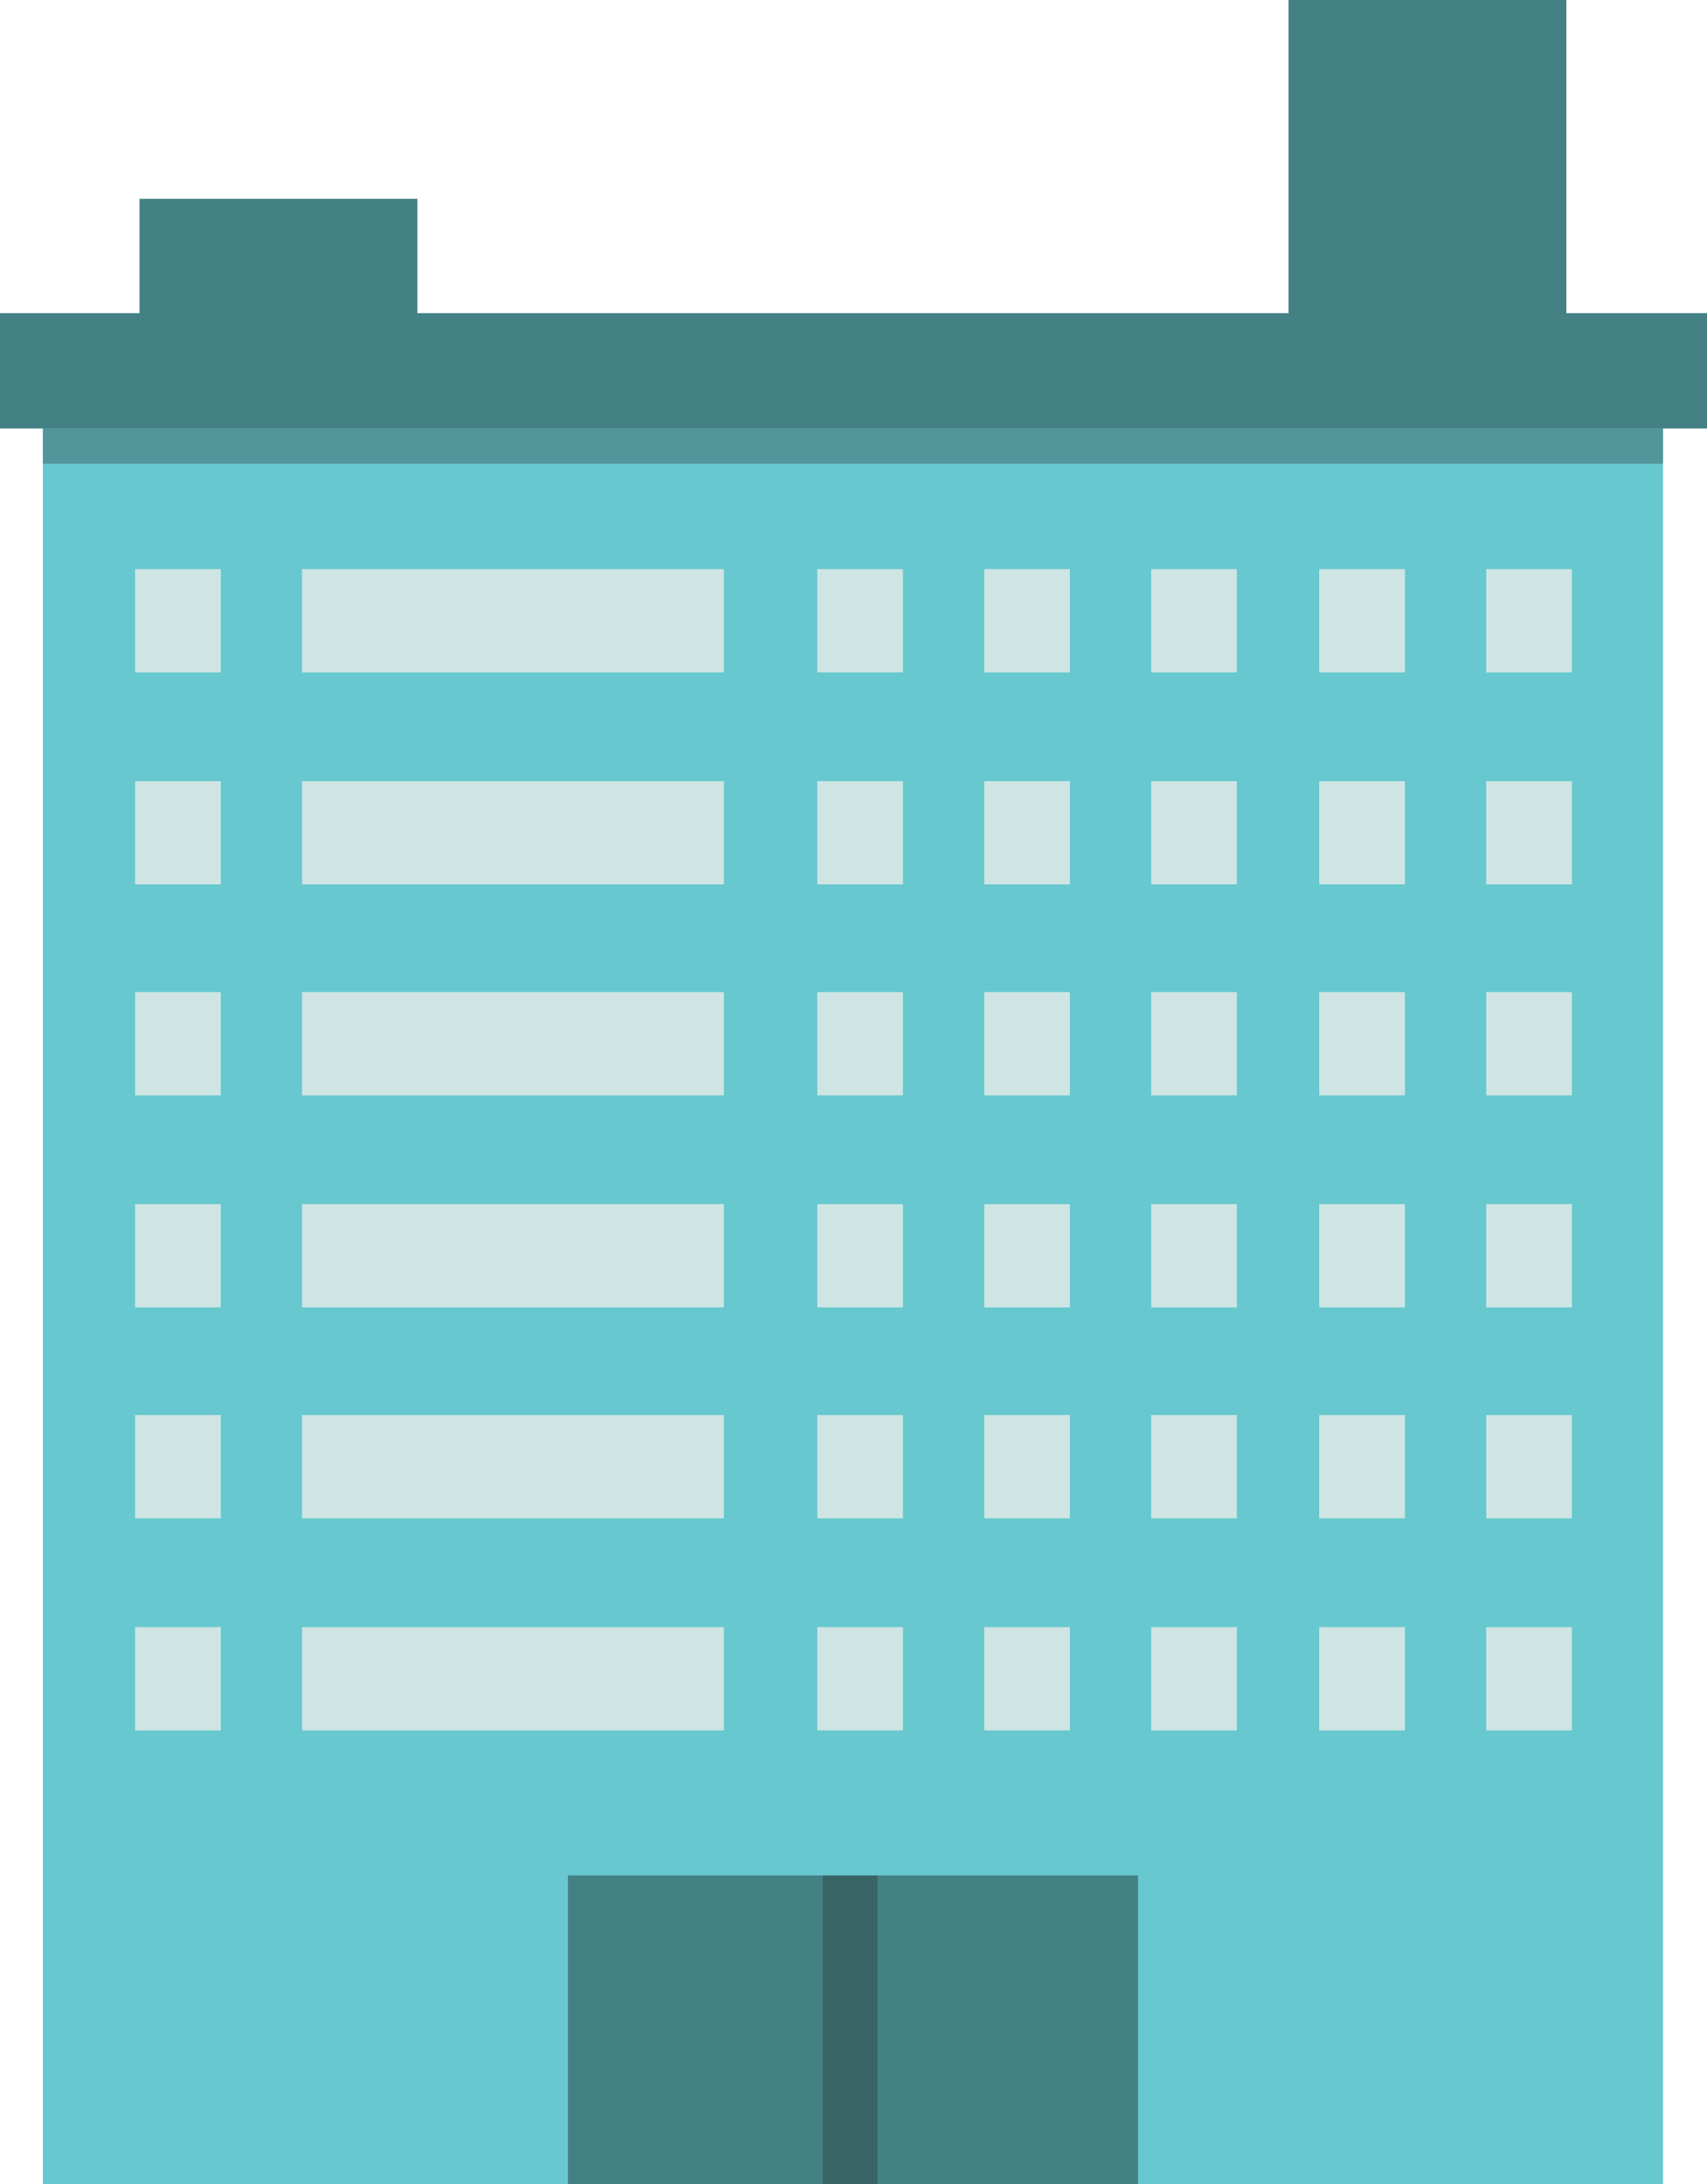 <?xml version="1.0" encoding="utf-8"?>
<!-- Generator: Adobe Illustrator 21.1.0, SVG Export Plug-In . SVG Version: 6.00 Build 0)  -->
<svg version="1.1" id="Layer_1" xmlns="http://www.w3.org/2000/svg" xmlns:xlink="http://www.w3.org/1999/xlink" x="0px" y="0px"
	 viewBox="0 0 155.4 198.8" style="enable-background:new 0 0 155.4 198.8;" xml:space="preserve">
<style type="text/css">
	.st0{fill:#67C8CF;}
	.st1{opacity:0.3;fill:#231F20;}
	.st2{fill:#438185;}
	.st3{fill:#CEE5E3;}
</style>
<g>
	<rect x="3.9" y="38.4" class="st0" width="147.5" height="160.4"/>
	<rect x="3.9" y="39" class="st1" width="147.5" height="3.2"/>
	<polygon class="st2" points="142.6,28.5 142.6,0 117.3,0 117.3,28.5 38,28.5 38,18.1 12.7,18.1 12.7,28.5 0,28.5 0,39 155.4,39 
		155.4,28.5 	"/>
	<g>
		<g>
			<rect x="27.5" y="51.8" class="st3" width="38.4" height="9.4"/>
			<rect x="74.4" y="51.8" class="st3" width="7.8" height="9.4"/>
			<rect x="89.6" y="51.8" class="st3" width="7.8" height="9.4"/>
			<rect x="104.8" y="51.8" class="st3" width="7.8" height="9.4"/>
			<rect x="120.1" y="51.8" class="st3" width="7.8" height="9.4"/>
			<rect x="135.3" y="51.8" class="st3" width="7.8" height="9.4"/>
			<rect x="12.3" y="51.8" class="st3" width="7.8" height="9.4"/>
		</g>
		<g>
			<rect x="27.5" y="71.1" class="st3" width="38.4" height="9.4"/>
			<rect x="74.4" y="71.1" class="st3" width="7.8" height="9.4"/>
			<rect x="89.6" y="71.1" class="st3" width="7.8" height="9.4"/>
			<rect x="104.8" y="71.1" class="st3" width="7.8" height="9.4"/>
			<rect x="120.1" y="71.1" class="st3" width="7.8" height="9.4"/>
			<rect x="135.3" y="71.1" class="st3" width="7.8" height="9.4"/>
			<rect x="12.3" y="71.1" class="st3" width="7.8" height="9.4"/>
		</g>
		<g>
			<rect x="27.5" y="90.3" class="st3" width="38.4" height="9.4"/>
			<rect x="74.4" y="90.3" class="st3" width="7.8" height="9.4"/>
			<rect x="89.6" y="90.3" class="st3" width="7.8" height="9.4"/>
			<rect x="104.8" y="90.3" class="st3" width="7.8" height="9.4"/>
			<rect x="120.1" y="90.3" class="st3" width="7.8" height="9.4"/>
			<rect x="135.3" y="90.3" class="st3" width="7.8" height="9.4"/>
			<rect x="12.3" y="90.3" class="st3" width="7.8" height="9.4"/>
		</g>
		<g>
			<rect x="27.5" y="109.6" class="st3" width="38.4" height="9.4"/>
			<rect x="74.4" y="109.6" class="st3" width="7.8" height="9.4"/>
			<rect x="89.6" y="109.6" class="st3" width="7.8" height="9.4"/>
			<rect x="104.8" y="109.6" class="st3" width="7.8" height="9.4"/>
			<rect x="120.1" y="109.6" class="st3" width="7.8" height="9.4"/>
			<rect x="135.3" y="109.6" class="st3" width="7.8" height="9.4"/>
			<rect x="12.3" y="109.6" class="st3" width="7.8" height="9.4"/>
		</g>
		<g>
			<rect x="27.5" y="128.8" class="st3" width="38.4" height="9.4"/>
			<rect x="74.4" y="128.8" class="st3" width="7.8" height="9.4"/>
			<rect x="89.6" y="128.8" class="st3" width="7.8" height="9.4"/>
			<rect x="104.8" y="128.8" class="st3" width="7.8" height="9.4"/>
			<rect x="120.1" y="128.8" class="st3" width="7.8" height="9.4"/>
			<rect x="135.3" y="128.8" class="st3" width="7.8" height="9.4"/>
			<rect x="12.3" y="128.8" class="st3" width="7.8" height="9.4"/>
		</g>
		<g>
			<rect x="27.5" y="148.1" class="st3" width="38.4" height="9.4"/>
			<rect x="74.4" y="148.1" class="st3" width="7.8" height="9.4"/>
			<rect x="89.6" y="148.1" class="st3" width="7.8" height="9.4"/>
			<rect x="104.8" y="148.1" class="st3" width="7.8" height="9.4"/>
			<rect x="120.1" y="148.1" class="st3" width="7.8" height="9.4"/>
			<rect x="135.3" y="148.1" class="st3" width="7.8" height="9.4"/>
			<rect x="12.3" y="148.1" class="st3" width="7.8" height="9.4"/>
		</g>
	</g>
	<rect x="51.7" y="170.7" class="st2" width="51.9" height="28.1"/>
	<rect x="74.9" y="170.7" class="st1" width="5" height="28.1"/>
</g>
</svg>
